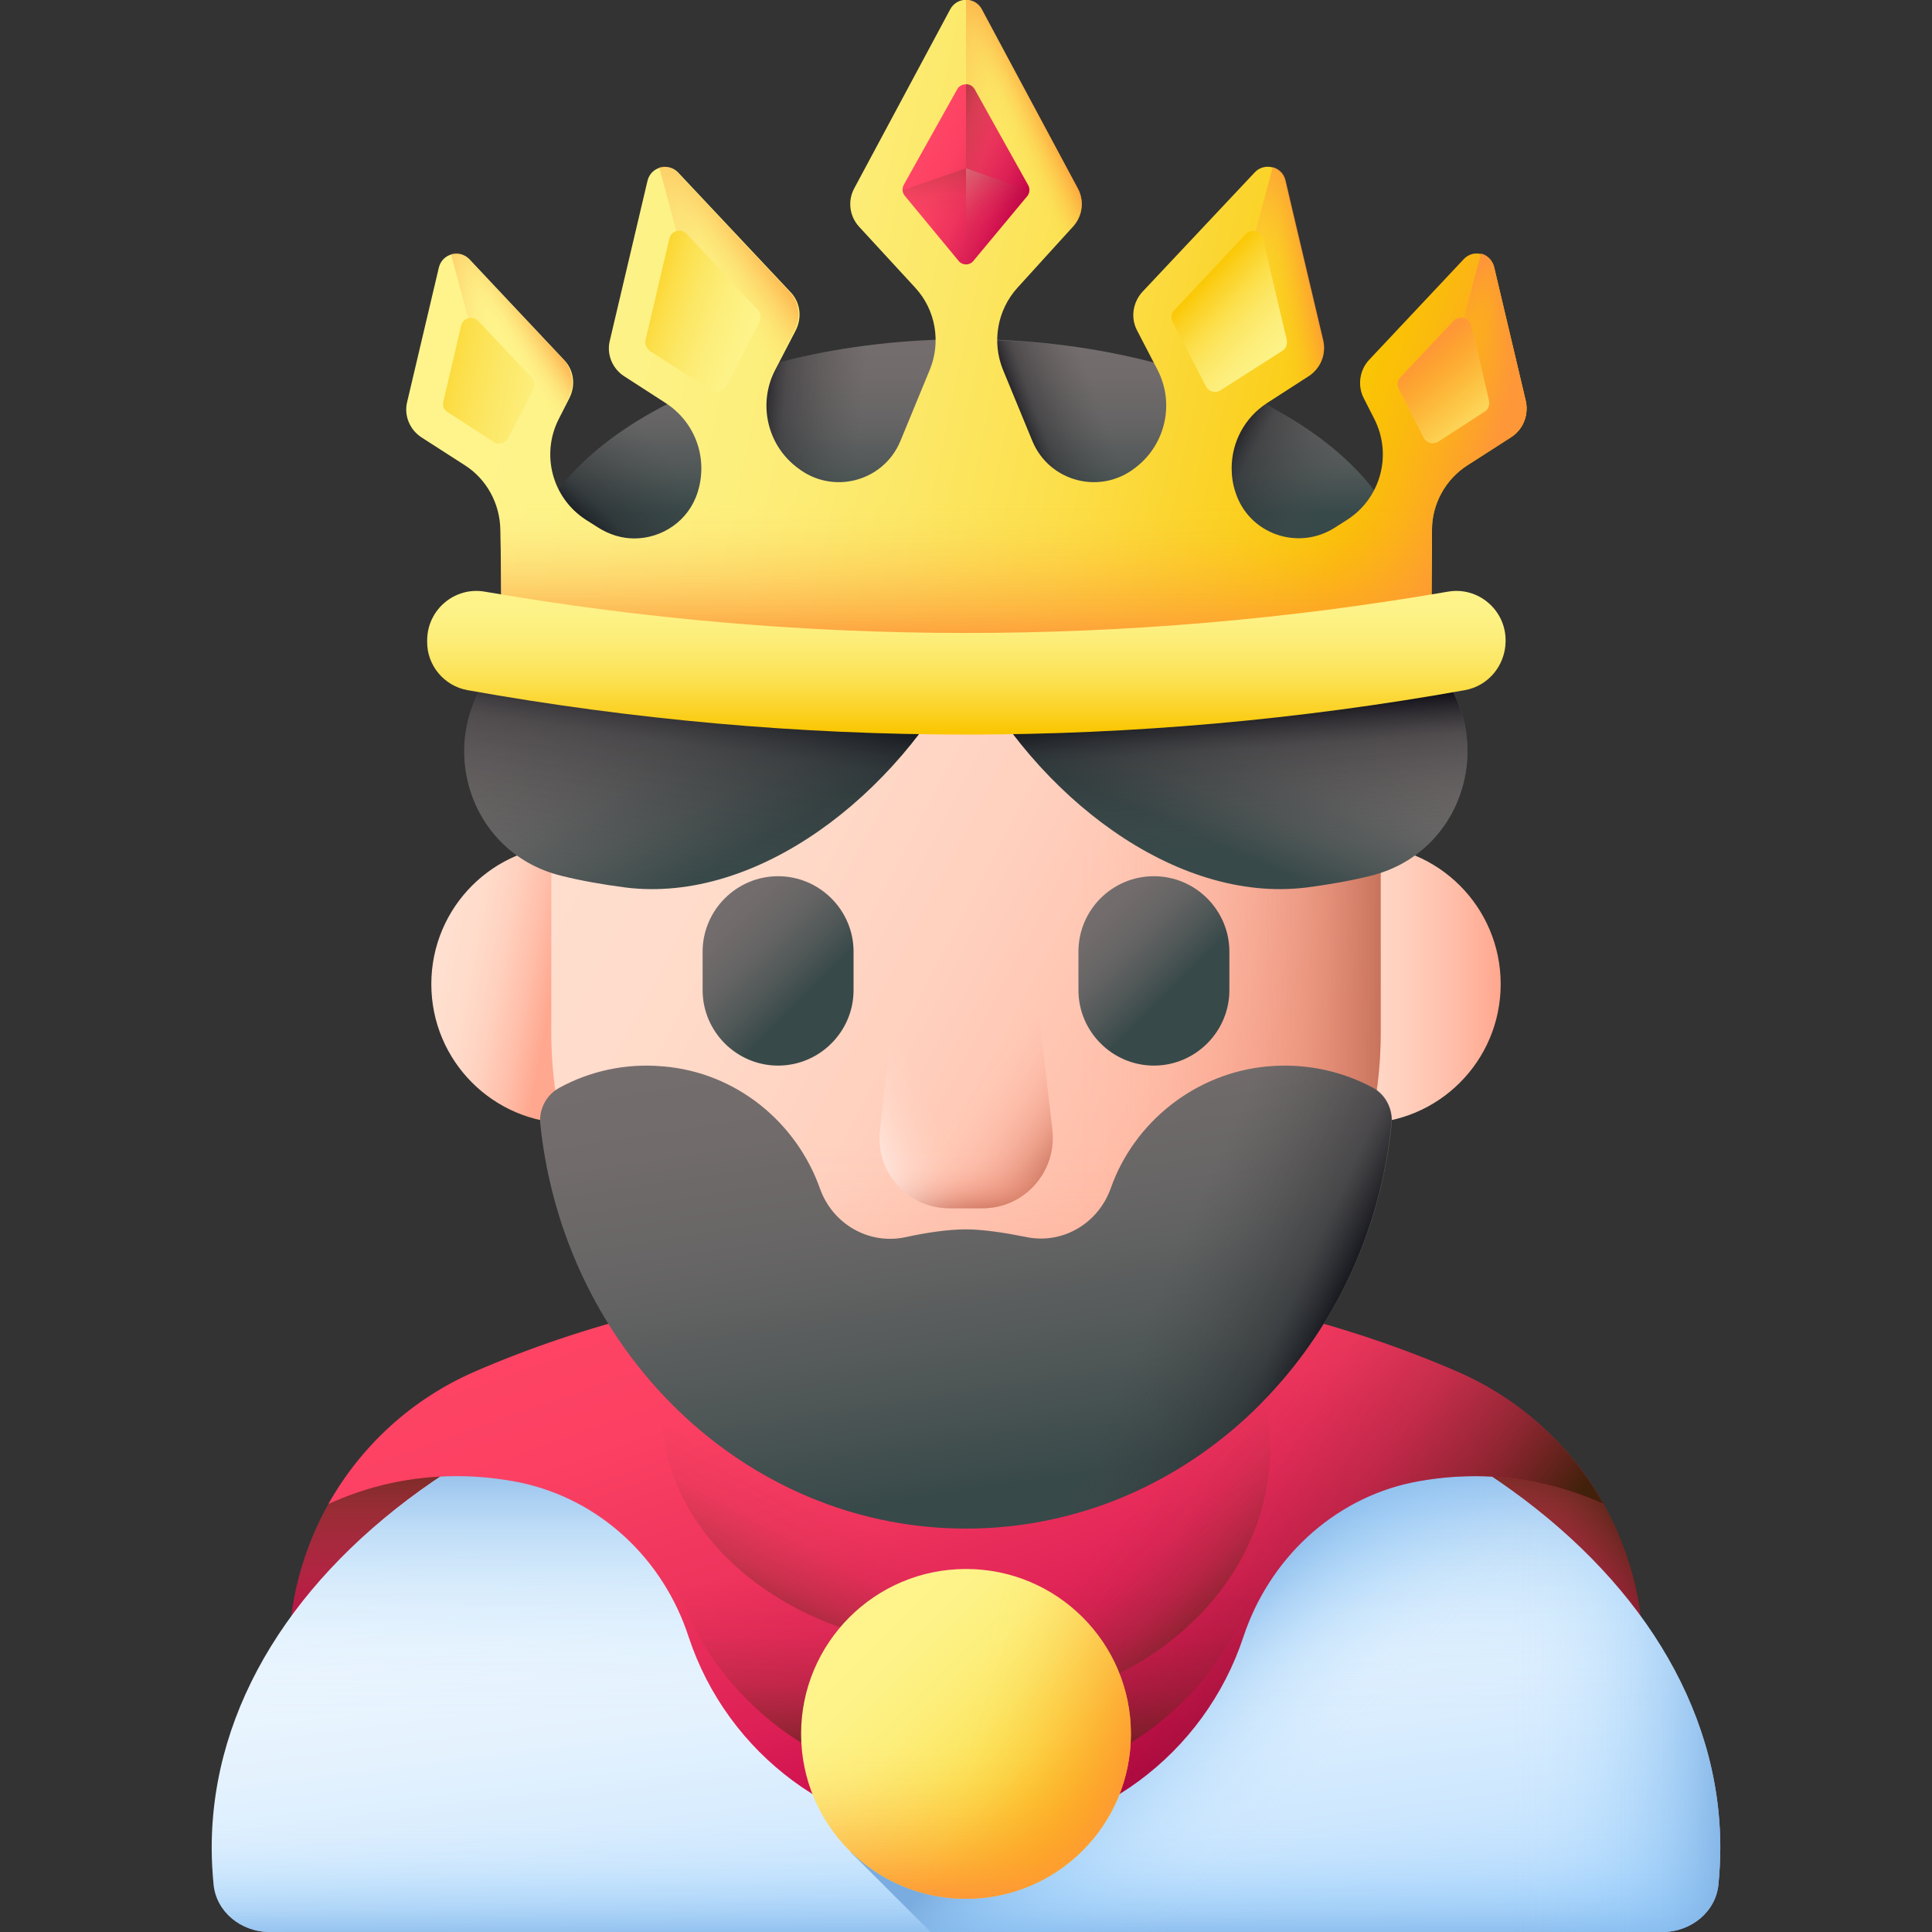 <svg width="40" height="40" viewBox="0 0 40 40" fill="none" xmlns="http://www.w3.org/2000/svg">
<rect x="0" y="0" width="40" height="40" fill="#333333" stroke="none"/>
<g clip-path="url(#clip0_1338_1738)">
<path d="M34.023 34.289V37.055H5.977V34.289C5.977 33.156 6.273 32.078 6.805 31.133L6.812 31.148L10.016 29.039H29.984L33.188 31.148L33.195 31.133C33.727 32.078 34.023 33.164 34.023 34.289Z" fill="url(#paint0_linear_1338_1738)"/>
<path d="M34.023 34.289V37.055H5.977V34.289C5.977 33.156 6.273 32.078 6.805 31.133L6.812 31.148L10.016 29.039H29.984L33.188 31.148L33.195 31.133C33.727 32.078 34.023 33.164 34.023 34.289Z" fill="url(#paint1_linear_1338_1738)"/>
<path d="M33.188 31.148L29.984 29.039H27.984V37.062H34.031V34.297C34.031 33.164 33.734 32.086 33.203 31.141L33.188 31.148Z" fill="url(#paint2_linear_1338_1738)"/>
<path d="M35.617 38.258C35.617 38.516 35.602 38.766 35.578 39.016C35.523 39.578 35.016 40 34.414 40H5.586C4.984 40 4.477 39.578 4.422 39.016C4.398 38.766 4.383 38.508 4.383 38.258C4.383 32.336 11.375 27.539 20 27.539C28.625 27.539 35.617 32.336 35.617 38.258Z" fill="url(#paint3_linear_1338_1738)"/>
<path d="M35.617 38.258C35.617 38.516 35.602 38.766 35.578 39.016C35.523 39.578 35.016 40 34.414 40H5.586C4.984 40 4.477 39.578 4.422 39.016C4.398 38.766 4.383 38.508 4.383 38.258C4.383 32.336 11.375 27.539 20 27.539C28.625 27.539 35.617 32.336 35.617 38.258Z" fill="url(#paint4_linear_1338_1738)"/>
<path d="M4.383 38.258C4.383 38.516 4.398 38.766 4.422 39.016C4.477 39.578 4.984 40 5.586 40H34.414C35.016 40 35.523 39.578 35.578 39.016C35.602 38.766 35.617 38.508 35.617 38.258C35.617 36.508 35.008 34.859 33.922 33.398H6.07C4.992 34.852 4.383 36.508 4.383 38.258Z" fill="url(#paint5_linear_1338_1738)"/>
<path d="M20 27.531C19.992 27.531 19.984 27.531 19.984 27.531V40H34.414C35.016 40 35.523 39.578 35.578 39.016C35.602 38.766 35.617 38.508 35.617 38.258C35.617 32.336 28.625 27.531 20 27.531Z" fill="url(#paint6_linear_1338_1738)"/>
<path d="M27.211 28.742L17.609 38.344L19.266 40H34.414C35.016 40 35.523 39.578 35.578 39.016C35.602 38.766 35.617 38.508 35.617 38.258C35.617 34.117 32.211 30.531 27.211 28.742Z" fill="url(#paint7_linear_1338_1738)"/>
<path d="M30.172 28.398C27.906 27.414 25.297 26.75 22.492 26.5C21.734 26.156 20.891 25.961 20 25.961C19.109 25.961 18.266 26.156 17.508 26.5C14.703 26.75 12.094 27.414 9.828 28.398C8.516 28.969 7.469 29.945 6.797 31.141C7.609 30.766 8.508 30.562 9.453 30.562C9.906 30.562 10.344 30.609 10.773 30.695C12.43 31.047 13.734 32.281 14.258 33.891C15.055 36.305 17.32 38.047 20 38.047C22.68 38.047 24.945 36.305 25.742 33.891C26.273 32.289 27.578 31.047 29.227 30.695C29.648 30.609 30.094 30.562 30.547 30.562C31.492 30.562 32.398 30.773 33.203 31.141C32.531 29.945 31.484 28.969 30.172 28.398Z" fill="url(#paint8_linear_1338_1738)"/>
<path d="M30.172 28.398C27.906 27.414 25.297 26.75 22.492 26.5C21.734 26.156 20.891 25.961 20 25.961C19.68 25.961 19.375 25.984 19.07 26.031V37.977C19.375 38.023 19.688 38.047 20 38.047C22.68 38.047 24.945 36.305 25.742 33.891C26.273 32.289 27.578 31.047 29.227 30.695C29.648 30.609 30.094 30.562 30.547 30.562C31.492 30.562 32.398 30.773 33.203 31.141C32.531 29.945 31.484 28.969 30.172 28.398Z" fill="url(#paint9_linear_1338_1738)"/>
<path d="M20 37.055C23.478 37.055 26.297 34.323 26.297 30.953C26.297 27.583 23.478 24.852 20 24.852C16.522 24.852 13.703 27.583 13.703 30.953C13.703 34.323 16.522 37.055 20 37.055Z" fill="url(#paint10_linear_1338_1738)"/>
<path d="M20 35.383C23.478 35.383 26.297 32.959 26.297 29.969C26.297 26.979 23.478 24.555 20 24.555C16.522 24.555 13.703 26.979 13.703 29.969C13.703 32.959 16.522 35.383 20 35.383Z" fill="url(#paint11_linear_1338_1738)"/>
<path d="M20 34.133C23.478 34.133 26.297 31.929 26.297 29.211C26.297 26.493 23.478 24.289 20 24.289C16.522 24.289 13.703 26.493 13.703 29.211C13.703 31.929 16.522 34.133 20 34.133Z" fill="url(#paint12_linear_1338_1738)"/>
<path d="M31.07 20.375C31.07 21.969 29.781 23.258 28.188 23.258C26.594 23.258 26.594 17.492 28.188 17.492C29.781 17.492 31.07 18.781 31.07 20.375Z" fill="url(#paint13_linear_1338_1738)"/>
<path d="M8.93 20.375C8.93 21.969 10.219 23.258 11.812 23.258C13.406 23.258 13.406 17.492 11.812 17.492C10.219 17.492 8.93 18.781 8.93 20.375Z" fill="url(#paint14_linear_1338_1738)"/>
<path d="M20 8.406C24.742 8.406 28.586 12.25 28.586 16.992V21.383C28.586 26.125 24.742 29.969 20 29.969C15.258 29.969 11.414 26.125 11.414 21.383V16.992C11.414 12.25 15.258 8.406 20 8.406Z" fill="url(#paint15_linear_1338_1738)"/>
<path d="M11.414 20.102V21.383C11.414 26.125 15.258 29.969 20 29.969C24.742 29.969 28.586 26.125 28.586 21.383V20.102H11.414Z" fill="url(#paint16_linear_1338_1738)"/>
<path d="M20 8.406C19.734 8.406 19.477 8.422 19.219 8.445V29.93C19.477 29.953 19.734 29.969 20 29.969C24.742 29.969 28.586 26.125 28.586 21.383V16.992C28.586 12.25 24.742 8.406 20 8.406Z" fill="url(#paint17_linear_1338_1738)"/>
<path d="M20.344 25.016H19.656C18.789 25.016 18.117 24.258 18.219 23.398L18.578 20.266H21.43L21.789 23.398C21.883 24.258 21.211 25.016 20.344 25.016Z" fill="url(#paint18_linear_1338_1738)"/>
<path d="M20.344 25.016H19.656C18.789 25.016 18.117 24.258 18.219 23.398L18.578 20.266H21.43L21.789 23.398C21.883 24.258 21.211 25.016 20.344 25.016Z" fill="url(#paint19_linear_1338_1738)"/>
<path d="M20.344 25.016H19.656C18.789 25.016 18.117 24.258 18.219 23.398L18.578 20.266H21.43L21.789 23.398C21.883 24.258 21.211 25.016 20.344 25.016Z" fill="url(#paint20_linear_1338_1738)"/>
<path d="M28.375 18.133C27.969 18.234 27.531 18.312 27.047 18.375C24.328 18.711 21.438 16.477 20.016 13.68H29.609C31.039 15.117 30.406 17.633 28.375 18.133Z" fill="url(#paint21_linear_1338_1738)"/>
<path d="M28.375 18.133C27.969 18.234 27.531 18.312 27.047 18.375C24.328 18.711 21.438 16.477 20.016 13.68H29.609C31.039 15.117 30.406 17.633 28.375 18.133Z" fill="url(#paint22_linear_1338_1738)"/>
<path d="M19.984 13.68C18.562 16.477 15.672 18.711 12.953 18.375C12.469 18.312 12.031 18.234 11.625 18.133C9.586 17.633 8.953 15.117 10.391 13.68H19.984Z" fill="url(#paint23_linear_1338_1738)"/>
<path d="M19.984 13.68C18.562 16.477 15.672 18.711 12.953 18.375C12.469 18.312 12.031 18.234 11.625 18.133C9.586 17.633 8.953 15.117 10.391 13.68H19.984Z" fill="url(#paint24_linear_1338_1738)"/>
<path d="M29.18 12.164C29.18 15 10.82 15 10.82 12.164C10.82 9.328 14.93 7.023 20 7.023C25.07 7.023 29.18 9.328 29.18 12.164Z" fill="url(#paint25_linear_1338_1738)"/>
<path d="M10.922 11.414C11.359 11.977 12.047 12.344 12.82 12.344C14.148 12.344 15.227 11.266 15.227 9.938C15.227 9.203 14.898 8.547 14.375 8.102C12.547 8.898 11.266 10.07 10.922 11.414Z" fill="url(#paint26_linear_1338_1738)"/>
<path d="M19.812 7.023C18.008 7.047 16.328 7.352 14.922 7.875C14.922 7.922 14.914 7.969 14.914 8.016C14.914 9.422 16.055 10.562 17.461 10.562C18.867 10.562 20.008 9.422 20.008 8.016C20.016 7.672 19.945 7.336 19.812 7.023Z" fill="url(#paint27_linear_1338_1738)"/>
<path d="M25.133 7.906C24.828 8.352 24.648 8.891 24.648 9.477C24.648 11.008 25.891 12.242 27.414 12.242C28.062 12.242 28.664 12.016 29.133 11.641C28.852 10.086 27.328 8.734 25.133 7.906Z" fill="url(#paint28_linear_1338_1738)"/>
<path d="M22.781 10.43C24.172 10.43 25.328 9.398 25.516 8.062C24 7.422 22.125 7.039 20.086 7.031C20.039 7.234 20.008 7.445 20.008 7.664C20.016 9.188 21.258 10.43 22.781 10.43Z" fill="url(#paint29_linear_1338_1738)"/>
<path d="M16.109 18.141C16.969 18.141 17.672 18.844 17.672 19.703V20.5C17.672 21.359 16.969 22.062 16.109 22.062C15.25 22.062 14.547 21.359 14.547 20.5V19.703C14.547 18.844 15.25 18.141 16.109 18.141Z" fill="url(#paint30_linear_1338_1738)"/>
<path d="M23.891 18.141C24.75 18.141 25.453 18.844 25.453 19.703V20.5C25.453 21.359 24.75 22.062 23.891 22.062C23.031 22.062 22.328 21.359 22.328 20.5V19.703C22.328 18.844 23.023 18.141 23.891 18.141Z" fill="url(#paint31_linear_1338_1738)"/>
<path d="M31.281 9.055L30.383 9.633C29.93 9.922 29.648 10.43 29.648 10.969V11.391L29.633 13.492C26.437 14.023 23.219 14.289 20.008 14.289C16.797 14.289 13.578 14.023 10.383 13.492L10.367 11.391L10.359 10.969C10.351 10.43 10.078 9.922 9.625 9.633L8.726 9.055C8.484 8.898 8.359 8.602 8.43 8.32L9.086 5.539C9.156 5.25 9.516 5.156 9.719 5.367L11.68 7.453C11.883 7.664 11.922 7.977 11.789 8.242L11.57 8.672C11.195 9.406 11.43 10.305 12.125 10.758L12.383 10.922C12.617 11.07 12.875 11.148 13.133 11.148C13.703 11.148 14.258 10.789 14.445 10.188C14.664 9.492 14.398 8.742 13.781 8.344L12.922 7.789C12.68 7.633 12.555 7.336 12.625 7.055L13.406 3.742C13.476 3.453 13.836 3.359 14.039 3.57L16.367 6.047C16.57 6.258 16.609 6.57 16.477 6.836L16.047 7.664C15.695 8.344 15.875 9.188 16.484 9.664L16.516 9.688C17.234 10.25 18.289 9.977 18.641 9.133L19.25 7.656C19.484 7.086 19.375 6.422 18.953 5.961L17.781 4.688C17.586 4.469 17.547 4.156 17.687 3.898L19.672 0.195C19.812 -0.07 20.187 -0.07 20.328 0.195L22.312 3.898C22.453 4.156 22.414 4.469 22.219 4.688L21.062 5.961C20.648 6.422 20.531 7.078 20.766 7.656L21.375 9.133C21.727 9.977 22.781 10.25 23.5 9.688L23.531 9.664C24.133 9.188 24.32 8.352 23.969 7.664L23.539 6.836C23.406 6.578 23.453 6.266 23.648 6.047L25.977 3.57C26.18 3.352 26.547 3.453 26.609 3.742L27.391 7.055C27.461 7.336 27.336 7.633 27.094 7.789L26.234 8.344C25.766 8.648 25.5 9.156 25.5 9.695C25.5 9.859 25.523 10.023 25.578 10.188C25.852 11.055 26.875 11.414 27.641 10.922L27.898 10.758C28.594 10.305 28.828 9.406 28.453 8.672L28.234 8.242C28.102 7.984 28.148 7.664 28.344 7.453L30.305 5.367C30.508 5.148 30.867 5.25 30.937 5.539L31.594 8.32C31.648 8.602 31.531 8.898 31.281 9.055Z" fill="url(#paint32_linear_1338_1738)"/>
<path d="M31.281 9.055L30.383 9.633C29.93 9.922 29.648 10.43 29.648 10.969V11.391L29.633 13.492C26.437 14.023 23.219 14.289 20.008 14.289C16.797 14.289 13.578 14.023 10.383 13.492L10.367 11.391L10.359 10.969C10.351 10.43 10.078 9.922 9.625 9.633L8.726 9.055C8.484 8.898 8.359 8.602 8.43 8.32L9.086 5.539C9.156 5.25 9.516 5.156 9.719 5.367L11.68 7.453C11.883 7.664 11.922 7.977 11.789 8.242L11.57 8.672C11.195 9.406 11.43 10.305 12.125 10.758L12.383 10.922C12.617 11.07 12.875 11.148 13.133 11.148C13.703 11.148 14.258 10.789 14.445 10.188C14.664 9.492 14.398 8.742 13.781 8.344L12.922 7.789C12.68 7.633 12.555 7.336 12.625 7.055L13.406 3.742C13.476 3.453 13.836 3.359 14.039 3.57L16.367 6.047C16.57 6.258 16.609 6.57 16.477 6.836L16.047 7.664C15.695 8.344 15.875 9.188 16.484 9.664L16.516 9.688C17.234 10.25 18.289 9.977 18.641 9.133L19.25 7.656C19.484 7.086 19.375 6.422 18.953 5.961L17.781 4.688C17.586 4.469 17.547 4.156 17.687 3.898L19.672 0.195C19.812 -0.07 20.187 -0.07 20.328 0.195L22.312 3.898C22.453 4.156 22.414 4.469 22.219 4.688L21.062 5.961C20.648 6.422 20.531 7.078 20.766 7.656L21.375 9.133C21.727 9.977 22.781 10.25 23.5 9.688L23.531 9.664C24.133 9.188 24.32 8.352 23.969 7.664L23.539 6.836C23.406 6.578 23.453 6.266 23.648 6.047L25.977 3.57C26.18 3.352 26.547 3.453 26.609 3.742L27.391 7.055C27.461 7.336 27.336 7.633 27.094 7.789L26.234 8.344C25.766 8.648 25.5 9.156 25.5 9.695C25.5 9.859 25.523 10.023 25.578 10.188C25.852 11.055 26.875 11.414 27.641 10.922L27.898 10.758C28.594 10.305 28.828 9.406 28.453 8.672L28.234 8.242C28.102 7.984 28.148 7.664 28.344 7.453L30.305 5.367C30.508 5.148 30.867 5.25 30.937 5.539L31.594 8.32C31.648 8.602 31.531 8.898 31.281 9.055Z" fill="url(#paint33_linear_1338_1738)"/>
<path d="M13.133 11.133C12.875 11.133 12.609 11.062 12.367 10.914L12.109 10.75C11.414 10.305 11.18 9.398 11.555 8.664L11.773 8.234C11.906 7.977 11.859 7.656 11.664 7.445L9.703 5.359C9.602 5.25 9.461 5.219 9.336 5.258L10.914 11.141H13.133V11.133Z" fill="url(#paint34_linear_1338_1738)"/>
<path d="M13.133 11.133C12.875 11.133 12.609 11.062 12.367 10.914L12.109 10.75C11.414 10.305 11.18 9.398 11.555 8.664L11.773 8.234C11.906 7.977 11.859 7.656 11.664 7.445L9.703 5.359C9.602 5.25 9.461 5.219 9.336 5.258L10.914 11.141H13.133V11.133Z" fill="url(#paint35_linear_1338_1738)"/>
<path d="M31.281 9.055L30.383 9.633C29.93 9.922 29.648 10.43 29.648 10.969L29.641 11.391L29.625 13.492C26.43 14.023 23.211 14.289 20 14.289V0C20.125 0 20.258 0.062 20.328 0.195L22.312 3.898C22.453 4.156 22.414 4.469 22.219 4.688L21.062 5.961C20.648 6.422 20.531 7.078 20.766 7.656L21.375 9.133C21.727 9.977 22.781 10.25 23.5 9.688L23.531 9.664C24.133 9.188 24.32 8.352 23.969 7.664L23.539 6.836C23.406 6.578 23.453 6.266 23.648 6.047L25.977 3.57C26.18 3.352 26.547 3.453 26.609 3.742L27.391 7.055C27.461 7.336 27.336 7.633 27.094 7.789L26.234 8.344C25.766 8.648 25.5 9.156 25.5 9.695C25.5 9.859 25.523 10.023 25.578 10.188C25.852 11.055 26.875 11.414 27.641 10.922L27.898 10.758C28.594 10.305 28.828 9.406 28.453 8.672L28.234 8.242C28.102 7.984 28.148 7.664 28.344 7.453L30.305 5.367C30.508 5.148 30.867 5.25 30.938 5.539L31.594 8.32C31.648 8.602 31.531 8.898 31.281 9.055Z" fill="url(#paint36_linear_1338_1738)"/>
<path d="M31.281 9.055L30.383 9.633C29.93 9.922 29.648 10.43 29.648 10.969V11.391L29.633 13.492C29.227 13.562 28.812 13.625 28.406 13.68L28.992 11.492L30.664 5.25C30.789 5.281 30.898 5.383 30.93 5.523L31.586 8.305C31.648 8.602 31.531 8.898 31.281 9.055Z" fill="url(#paint37_linear_1338_1738)"/>
<path d="M31.281 9.055L30.383 9.633C29.93 9.922 29.648 10.43 29.648 10.969V11.391L29.633 13.492C29.227 13.562 28.812 13.625 28.406 13.68L28.992 11.492L30.664 5.25C30.789 5.281 30.898 5.383 30.93 5.523L31.586 8.305C31.648 8.602 31.531 8.898 31.281 9.055Z" fill="url(#paint38_linear_1338_1738)"/>
<path d="M16.5 9.68C16.711 9.844 16.945 9.937 17.18 9.969H15.391L13.648 3.461C13.773 3.43 13.914 3.461 14.016 3.562L16.344 6.039C16.547 6.25 16.586 6.562 16.453 6.828L16.023 7.656C15.672 8.336 15.852 9.18 16.461 9.656L16.5 9.68Z" fill="url(#paint39_linear_1338_1738)"/>
<path d="M16.5 9.68C16.711 9.844 16.945 9.937 17.18 9.969H15.391L13.648 3.461C13.773 3.43 13.914 3.461 14.016 3.562L16.344 6.039C16.547 6.25 16.586 6.562 16.453 6.828L16.023 7.656C15.672 8.336 15.852 9.18 16.461 9.656L16.5 9.68Z" fill="url(#paint40_linear_1338_1738)"/>
<path d="M27.094 7.781L26.234 8.336C25.688 8.688 25.414 9.336 25.523 9.969H24.609L26.352 3.461C26.477 3.492 26.586 3.594 26.617 3.734L27.398 7.047C27.461 7.328 27.344 7.625 27.094 7.781Z" fill="url(#paint41_linear_1338_1738)"/>
<path d="M27.094 7.781L26.234 8.336C25.688 8.688 25.414 9.336 25.523 9.969H24.609L26.352 3.461C26.477 3.492 26.586 3.594 26.617 3.734L27.398 7.047C27.461 7.328 27.344 7.625 27.094 7.781Z" fill="url(#paint42_linear_1338_1738)"/>
<path d="M20.844 7.828L20.773 7.648C20.539 7.078 20.648 6.414 21.07 5.953L22.219 4.688C22.414 4.469 22.453 4.156 22.312 3.898L20.328 0.195C20.258 0.062 20.133 0 20 0V7.828H20.844Z" fill="url(#paint43_linear_1338_1738)"/>
<path d="M20.844 7.828L20.773 7.648C20.539 7.078 20.648 6.414 21.07 5.953L22.219 4.688C22.414 4.469 22.453 4.156 22.312 3.898L20.328 0.195C20.258 0.062 20.133 0 20 0V7.828H20.844Z" fill="url(#paint44_linear_1338_1738)"/>
<path d="M30.328 14.289C23.476 15.515 16.531 15.515 9.68 14.289C9.195 14.203 8.836 13.773 8.844 13.281C8.844 13.273 8.844 13.265 8.844 13.258C8.844 12.625 9.414 12.14 10.039 12.25C16.656 13.39 23.359 13.39 29.976 12.25C30.601 12.14 31.172 12.625 31.172 13.258V13.281C31.164 13.781 30.812 14.203 30.328 14.289Z" fill="url(#paint45_linear_1338_1738)"/>
<path d="M24.273 6.656L24.969 8C25.023 8.11 25.164 8.149 25.273 8.078L26.547 7.266C26.625 7.219 26.656 7.125 26.641 7.039L26.148 4.945C26.109 4.781 25.906 4.727 25.789 4.852L24.313 6.422C24.25 6.477 24.234 6.578 24.273 6.656Z" fill="url(#paint46_linear_1338_1738)"/>
<path d="M30.094 6.641L28.992 7.812C28.93 7.875 28.914 7.977 28.961 8.055L29.477 9.062C29.531 9.172 29.672 9.211 29.781 9.141L30.735 8.523C30.813 8.477 30.844 8.383 30.828 8.297L30.461 6.727C30.414 6.578 30.211 6.523 30.094 6.641Z" fill="url(#paint47_linear_1338_1738)"/>
<path d="M30.094 6.641L28.992 7.812C28.93 7.875 28.914 7.977 28.961 8.055L29.477 9.062C29.531 9.172 29.672 9.211 29.781 9.141L30.735 8.523C30.813 8.477 30.844 8.383 30.828 8.297L30.461 6.727C30.414 6.578 30.211 6.523 30.094 6.641Z" fill="url(#paint48_linear_1338_1738)"/>
<path d="M13.453 7.266L14.726 8.086C14.828 8.156 14.969 8.117 15.031 8.008L15.726 6.664C15.766 6.586 15.75 6.485 15.695 6.422L14.219 4.844C14.101 4.719 13.898 4.774 13.859 4.938L13.367 7.031C13.344 7.125 13.383 7.211 13.453 7.266Z" fill="url(#paint49_linear_1338_1738)"/>
<path d="M9.266 8.531L10.219 9.149C10.32 9.219 10.461 9.18 10.524 9.07L11.039 8.063C11.078 7.985 11.062 7.883 11.008 7.82L9.906 6.649C9.789 6.524 9.586 6.578 9.547 6.742L9.18 8.313C9.156 8.399 9.188 8.485 9.266 8.531Z" fill="url(#paint50_linear_1338_1738)"/>
<path d="M19.82 1.844L18.711 3.828C18.672 3.898 18.68 3.992 18.734 4.055L19.844 5.398C19.922 5.5 20.078 5.5 20.156 5.398L21.266 4.063C21.32 4 21.328 3.906 21.289 3.836L20.18 1.852C20.102 1.711 19.898 1.711 19.82 1.844Z" fill="url(#paint51_linear_1338_1738)"/>
<path d="M20.18 1.844C20.141 1.773 20.07 1.742 20 1.742V5.477C20.055 5.477 20.117 5.453 20.156 5.406L21.266 4.062C21.32 4 21.328 3.906 21.289 3.836L20.18 1.844Z" fill="url(#paint52_linear_1338_1738)"/>
<path d="M20.156 5.398L21.266 4.062C21.297 4.031 21.312 3.984 21.312 3.945L20 3.484L18.688 3.938C18.688 3.977 18.703 4.023 18.734 4.055L19.844 5.398C19.922 5.5 20.078 5.5 20.156 5.398Z" fill="url(#paint53_linear_1338_1738)"/>
<path d="M21.289 4.031C21.297 4.023 21.297 4.016 21.305 4.008C21.312 3.984 21.312 3.969 21.32 3.945L20 3.484V5.477H20.008C20.062 5.477 20.117 5.453 20.156 5.406L21.266 4.062C21.273 4.047 21.281 4.039 21.289 4.031Z" fill="url(#paint54_linear_1338_1738)"/>
<path d="M26.25 22.078C24.742 22.211 23.477 23.242 23 24.594C22.742 25.328 22 25.773 21.235 25.609C20.805 25.523 20.36 25.453 19.992 25.453C19.617 25.453 19.164 25.523 18.735 25.617C17.977 25.773 17.235 25.336 16.977 24.609C16.492 23.242 15.25 22.203 13.727 22.078C12.945 22.008 12.203 22.18 11.578 22.523C11.305 22.672 11.149 22.977 11.188 23.289C11.453 25.797 12.649 28.008 14.391 29.523C15.922 30.852 17.875 31.648 20 31.648C22.125 31.648 24.078 30.852 25.61 29.523C25.844 29.32 26.063 29.109 26.273 28.883C27.656 27.414 28.586 25.461 28.813 23.281C28.844 22.969 28.695 22.664 28.422 22.516C27.789 22.18 27.039 22.008 26.25 22.078Z" fill="url(#paint55_linear_1338_1738)"/>
<path d="M28.422 22.523C27.789 22.18 27.039 22.008 26.25 22.078C24.742 22.211 23.477 23.242 23 24.594C22.742 25.328 22 25.773 21.234 25.609C20.805 25.523 20.359 25.453 19.992 25.453C19.617 25.453 19.164 25.523 18.734 25.617C18.633 25.64 18.531 25.648 18.43 25.648V31.508C18.938 31.602 19.461 31.656 19.992 31.656C22.117 31.656 24.07 30.859 25.602 29.531C25.836 29.328 26.055 29.117 26.266 28.89C27.648 27.422 28.578 25.469 28.805 23.289C28.844 22.984 28.695 22.68 28.422 22.523Z" fill="url(#paint56_linear_1338_1738)"/>
<path d="M20 39.312C21.886 39.312 23.414 37.784 23.414 35.898C23.414 34.013 21.886 32.484 20 32.484C18.114 32.484 16.586 34.013 16.586 35.898C16.586 37.784 18.114 39.312 20 39.312Z" fill="url(#paint57_linear_1338_1738)"/>
<path d="M16.586 35.898C16.586 37.789 18.117 39.312 20 39.312C21.891 39.312 23.414 37.781 23.414 35.898C23.414 35.648 23.383 35.398 23.336 35.164H16.664C16.609 35.398 16.586 35.648 16.586 35.898Z" fill="url(#paint58_linear_1338_1738)"/>
<path d="M20 32.484C19.727 32.484 19.461 32.516 19.203 32.578V39.219C19.461 39.281 19.727 39.312 20 39.312C21.891 39.312 23.414 37.781 23.414 35.898C23.414 34.016 21.891 32.484 20 32.484Z" fill="url(#paint59_linear_1338_1738)"/>
</g>
<defs>
<linearGradient id="paint0_linear_1338_1738" x1="20" y1="27.92" x2="20" y2="34.331" gradientUnits="userSpaceOnUse">
<stop stop-color="#FF4565"/>
<stop offset="0.238" stop-color="#FB4063"/>
<stop offset="0.484" stop-color="#EF345D"/>
<stop offset="0.734" stop-color="#DC1F55"/>
<stop offset="0.986" stop-color="#C10248"/>
<stop offset="1" stop-color="#C00148"/>
</linearGradient>
<linearGradient id="paint1_linear_1338_1738" x1="20" y1="36.942" x2="20" y2="29.227" gradientUnits="userSpaceOnUse">
<stop stop-color="#6D3326" stop-opacity="0"/>
<stop offset="0.241" stop-color="#6A3124" stop-opacity="0.063"/>
<stop offset="0.492" stop-color="#622E1F" stop-opacity="0.252"/>
<stop offset="0.746" stop-color="#542816" stop-opacity="0.565"/>
<stop offset="1" stop-color="#42210B"/>
</linearGradient>
<linearGradient id="paint2_linear_1338_1738" x1="31.604" y1="32.714" x2="33.906" y2="31.451" gradientUnits="userSpaceOnUse">
<stop stop-color="#6D3326" stop-opacity="0"/>
<stop offset="0.241" stop-color="#6A3124" stop-opacity="0.063"/>
<stop offset="0.492" stop-color="#622E1F" stop-opacity="0.252"/>
<stop offset="0.746" stop-color="#542816" stop-opacity="0.565"/>
<stop offset="1" stop-color="#42210B"/>
</linearGradient>
<linearGradient id="paint3_linear_1338_1738" x1="18.75" y1="28.324" x2="20.45" y2="41.821" gradientUnits="userSpaceOnUse">
<stop stop-color="#F5FBFF"/>
<stop offset="0.241" stop-color="#F0F8FE"/>
<stop offset="0.492" stop-color="#E4F2FE"/>
<stop offset="0.746" stop-color="#CFE8FE"/>
<stop offset="1" stop-color="#B3DAFE"/>
</linearGradient>
<linearGradient id="paint4_linear_1338_1738" x1="20" y1="35.569" x2="20" y2="29.776" gradientUnits="userSpaceOnUse">
<stop stop-color="#8AC9FE" stop-opacity="0"/>
<stop offset="0.129" stop-color="#89C8FD" stop-opacity="0.019"/>
<stop offset="0.263" stop-color="#88C6FB" stop-opacity="0.075"/>
<stop offset="0.399" stop-color="#87C4F8" stop-opacity="0.168"/>
<stop offset="0.536" stop-color="#85C0F4" stop-opacity="0.298"/>
<stop offset="0.675" stop-color="#83BBEF" stop-opacity="0.466"/>
<stop offset="0.815" stop-color="#7FB5E9" stop-opacity="0.672"/>
<stop offset="0.953" stop-color="#7CAEE1" stop-opacity="0.911"/>
<stop offset="1" stop-color="#7BACDF"/>
</linearGradient>
<linearGradient id="paint5_linear_1338_1738" x1="20" y1="37.796" x2="20" y2="40.423" gradientUnits="userSpaceOnUse">
<stop stop-color="#8AC9FE" stop-opacity="0"/>
<stop offset="0.129" stop-color="#89C8FD" stop-opacity="0.019"/>
<stop offset="0.263" stop-color="#88C6FB" stop-opacity="0.075"/>
<stop offset="0.399" stop-color="#87C4F8" stop-opacity="0.168"/>
<stop offset="0.536" stop-color="#85C0F4" stop-opacity="0.298"/>
<stop offset="0.675" stop-color="#83BBEF" stop-opacity="0.466"/>
<stop offset="0.815" stop-color="#7FB5E9" stop-opacity="0.672"/>
<stop offset="0.953" stop-color="#7CAEE1" stop-opacity="0.911"/>
<stop offset="1" stop-color="#7BACDF"/>
</linearGradient>
<linearGradient id="paint6_linear_1338_1738" x1="31.322" y1="33.767" x2="36.019" y2="33.767" gradientUnits="userSpaceOnUse">
<stop stop-color="#8AC9FE" stop-opacity="0"/>
<stop offset="0.129" stop-color="#89C8FD" stop-opacity="0.019"/>
<stop offset="0.263" stop-color="#88C6FB" stop-opacity="0.075"/>
<stop offset="0.399" stop-color="#87C4F8" stop-opacity="0.168"/>
<stop offset="0.536" stop-color="#85C0F4" stop-opacity="0.298"/>
<stop offset="0.675" stop-color="#83BBEF" stop-opacity="0.466"/>
<stop offset="0.815" stop-color="#7FB5E9" stop-opacity="0.672"/>
<stop offset="0.953" stop-color="#7CAEE1" stop-opacity="0.911"/>
<stop offset="1" stop-color="#7BACDF"/>
</linearGradient>
<linearGradient id="paint7_linear_1338_1738" x1="27.048" y1="37.009" x2="23.905" y2="34.045" gradientUnits="userSpaceOnUse">
<stop stop-color="#8AC9FE" stop-opacity="0"/>
<stop offset="0.129" stop-color="#89C8FD" stop-opacity="0.019"/>
<stop offset="0.263" stop-color="#88C6FB" stop-opacity="0.075"/>
<stop offset="0.399" stop-color="#87C4F8" stop-opacity="0.168"/>
<stop offset="0.536" stop-color="#85C0F4" stop-opacity="0.298"/>
<stop offset="0.675" stop-color="#83BBEF" stop-opacity="0.466"/>
<stop offset="0.815" stop-color="#7FB5E9" stop-opacity="0.672"/>
<stop offset="0.953" stop-color="#7CAEE1" stop-opacity="0.911"/>
<stop offset="1" stop-color="#7BACDF"/>
</linearGradient>
<linearGradient id="paint8_linear_1338_1738" x1="17.713" y1="24.651" x2="22.224" y2="37.461" gradientUnits="userSpaceOnUse">
<stop stop-color="#FF4565"/>
<stop offset="0.238" stop-color="#FB4063"/>
<stop offset="0.484" stop-color="#EF345D"/>
<stop offset="0.734" stop-color="#DC1F55"/>
<stop offset="0.986" stop-color="#C10248"/>
<stop offset="1" stop-color="#C00148"/>
</linearGradient>
<linearGradient id="paint9_linear_1338_1738" x1="22.982" y1="31.987" x2="29.071" y2="36.182" gradientUnits="userSpaceOnUse">
<stop stop-color="#6D3326" stop-opacity="0"/>
<stop offset="0.241" stop-color="#6A3124" stop-opacity="0.063"/>
<stop offset="0.492" stop-color="#622E1F" stop-opacity="0.252"/>
<stop offset="0.746" stop-color="#542816" stop-opacity="0.565"/>
<stop offset="1" stop-color="#42210B"/>
</linearGradient>
<linearGradient id="paint10_linear_1338_1738" x1="20" y1="32.784" x2="20" y2="37.107" gradientUnits="userSpaceOnUse">
<stop stop-color="#6D3326" stop-opacity="0"/>
<stop offset="0.241" stop-color="#6A3124" stop-opacity="0.063"/>
<stop offset="0.492" stop-color="#622E1F" stop-opacity="0.252"/>
<stop offset="0.746" stop-color="#542816" stop-opacity="0.565"/>
<stop offset="1" stop-color="#42210B"/>
</linearGradient>
<linearGradient id="paint11_linear_1338_1738" x1="22.364" y1="32.398" x2="25.015" y2="35.123" gradientUnits="userSpaceOnUse">
<stop stop-color="#6D3326" stop-opacity="0"/>
<stop offset="0.241" stop-color="#6A3124" stop-opacity="0.063"/>
<stop offset="0.492" stop-color="#622E1F" stop-opacity="0.252"/>
<stop offset="0.746" stop-color="#542816" stop-opacity="0.565"/>
<stop offset="1" stop-color="#42210B"/>
</linearGradient>
<linearGradient id="paint12_linear_1338_1738" x1="18.539" y1="31.95" x2="16.794" y2="35.217" gradientUnits="userSpaceOnUse">
<stop stop-color="#6D3326" stop-opacity="0"/>
<stop offset="0.241" stop-color="#6A3124" stop-opacity="0.063"/>
<stop offset="0.492" stop-color="#622E1F" stop-opacity="0.252"/>
<stop offset="0.746" stop-color="#542816" stop-opacity="0.565"/>
<stop offset="1" stop-color="#42210B"/>
</linearGradient>
<linearGradient id="paint13_linear_1338_1738" x1="26.991" y1="20.374" x2="31.071" y2="20.374" gradientUnits="userSpaceOnUse">
<stop stop-color="#FFDFCF"/>
<stop offset="0.245" stop-color="#FFDBCA"/>
<stop offset="0.499" stop-color="#FFD0BE"/>
<stop offset="0.757" stop-color="#FFBEA9"/>
<stop offset="1" stop-color="#FFA78F"/>
</linearGradient>
<linearGradient id="paint14_linear_1338_1738" x1="9.204" y1="19.902" x2="11.495" y2="20.334" gradientUnits="userSpaceOnUse">
<stop stop-color="#FFDFCF"/>
<stop offset="0.245" stop-color="#FFDBCA"/>
<stop offset="0.499" stop-color="#FFD0BE"/>
<stop offset="0.757" stop-color="#FFBEA9"/>
<stop offset="1" stop-color="#FFA78F"/>
</linearGradient>
<linearGradient id="paint15_linear_1338_1738" x1="11.941" y1="14.93" x2="28.17" y2="23.503" gradientUnits="userSpaceOnUse">
<stop stop-color="#FFDFCF"/>
<stop offset="0.245" stop-color="#FFDBCA"/>
<stop offset="0.499" stop-color="#FFD0BE"/>
<stop offset="0.757" stop-color="#FFBEA9"/>
<stop offset="1" stop-color="#FFA78F"/>
</linearGradient>
<linearGradient id="paint16_linear_1338_1738" x1="20" y1="23.704" x2="20" y2="30.015" gradientUnits="userSpaceOnUse">
<stop stop-color="#F89580" stop-opacity="0"/>
<stop offset="0.138" stop-color="#F6947F" stop-opacity="0.021"/>
<stop offset="0.28" stop-color="#F3917C" stop-opacity="0.084"/>
<stop offset="0.425" stop-color="#EE8E78" stop-opacity="0.19"/>
<stop offset="0.572" stop-color="#E68873" stop-opacity="0.337"/>
<stop offset="0.72" stop-color="#DD826B" stop-opacity="0.528"/>
<stop offset="0.866" stop-color="#D17963" stop-opacity="0.757"/>
<stop offset="1" stop-color="#C5715A"/>
</linearGradient>
<linearGradient id="paint17_linear_1338_1738" x1="22.348" y1="19.188" x2="28.671" y2="19.188" gradientUnits="userSpaceOnUse">
<stop stop-color="#F89580" stop-opacity="0"/>
<stop offset="0.138" stop-color="#F6947F" stop-opacity="0.021"/>
<stop offset="0.28" stop-color="#F3917C" stop-opacity="0.084"/>
<stop offset="0.425" stop-color="#EE8E78" stop-opacity="0.19"/>
<stop offset="0.572" stop-color="#E68873" stop-opacity="0.337"/>
<stop offset="0.72" stop-color="#DD826B" stop-opacity="0.528"/>
<stop offset="0.866" stop-color="#D17963" stop-opacity="0.757"/>
<stop offset="1" stop-color="#C5715A"/>
</linearGradient>
<linearGradient id="paint18_linear_1338_1738" x1="20.119" y1="22.505" x2="22.114" y2="23.906" gradientUnits="userSpaceOnUse">
<stop stop-color="#F89580" stop-opacity="0"/>
<stop offset="0.138" stop-color="#F6947F" stop-opacity="0.021"/>
<stop offset="0.28" stop-color="#F3917C" stop-opacity="0.084"/>
<stop offset="0.425" stop-color="#EE8E78" stop-opacity="0.19"/>
<stop offset="0.572" stop-color="#E68873" stop-opacity="0.337"/>
<stop offset="0.72" stop-color="#DD826B" stop-opacity="0.528"/>
<stop offset="0.866" stop-color="#D17963" stop-opacity="0.757"/>
<stop offset="1" stop-color="#C5715A"/>
</linearGradient>
<linearGradient id="paint19_linear_1338_1738" x1="20" y1="23.95" x2="20" y2="25.139" gradientUnits="userSpaceOnUse">
<stop stop-color="#F89580" stop-opacity="0"/>
<stop offset="0.138" stop-color="#F6947F" stop-opacity="0.021"/>
<stop offset="0.28" stop-color="#F3917C" stop-opacity="0.084"/>
<stop offset="0.425" stop-color="#EE8E78" stop-opacity="0.19"/>
<stop offset="0.572" stop-color="#E68873" stop-opacity="0.337"/>
<stop offset="0.72" stop-color="#DD826B" stop-opacity="0.528"/>
<stop offset="0.866" stop-color="#D17963" stop-opacity="0.757"/>
<stop offset="1" stop-color="#C5715A"/>
</linearGradient>
<linearGradient id="paint20_linear_1338_1738" x1="19.311" y1="22.781" x2="17.28" y2="23.716" gradientUnits="userSpaceOnUse">
<stop stop-color="white" stop-opacity="0"/>
<stop offset="0.12" stop-color="white" stop-opacity="0.016"/>
<stop offset="0.245" stop-color="white" stop-opacity="0.065"/>
<stop offset="0.372" stop-color="white" stop-opacity="0.147"/>
<stop offset="0.501" stop-color="white" stop-opacity="0.261"/>
<stop offset="0.63" stop-color="white" stop-opacity="0.408"/>
<stop offset="0.761" stop-color="white" stop-opacity="0.588"/>
<stop offset="0.89" stop-color="white" stop-opacity="0.797"/>
<stop offset="1" stop-color="white"/>
</linearGradient>
<linearGradient id="paint21_linear_1338_1738" x1="25.837" y1="13.445" x2="24.25" y2="17.081" gradientUnits="userSpaceOnUse">
<stop stop-color="#766E6E"/>
<stop offset="0.249" stop-color="#716B6B"/>
<stop offset="0.508" stop-color="#656464"/>
<stop offset="0.769" stop-color="#505757"/>
<stop offset="1" stop-color="#384949"/>
</linearGradient>
<linearGradient id="paint22_linear_1338_1738" x1="25.418" y1="17.667" x2="25.195" y2="14.492" gradientUnits="userSpaceOnUse">
<stop stop-color="#464646" stop-opacity="0"/>
<stop offset="0.673" stop-color="#252529" stop-opacity="0.463"/>
<stop offset="1" stop-color="#000009"/>
</linearGradient>
<linearGradient id="paint23_linear_1338_1738" x1="13.409" y1="12.551" x2="16.092" y2="17.24" gradientUnits="userSpaceOnUse">
<stop stop-color="#766E6E"/>
<stop offset="0.249" stop-color="#716B6B"/>
<stop offset="0.508" stop-color="#656464"/>
<stop offset="0.769" stop-color="#505757"/>
<stop offset="1" stop-color="#384949"/>
</linearGradient>
<linearGradient id="paint24_linear_1338_1738" x1="14.252" y1="18.355" x2="14.864" y2="14.067" gradientUnits="userSpaceOnUse">
<stop stop-color="#464646" stop-opacity="0"/>
<stop offset="0.673" stop-color="#252529" stop-opacity="0.463"/>
<stop offset="1" stop-color="#000009"/>
</linearGradient>
<linearGradient id="paint25_linear_1338_1738" x1="20" y1="6.868" x2="20" y2="10.625" gradientUnits="userSpaceOnUse">
<stop stop-color="#766E6E"/>
<stop offset="0.249" stop-color="#716B6B"/>
<stop offset="0.508" stop-color="#656464"/>
<stop offset="0.769" stop-color="#505757"/>
<stop offset="1" stop-color="#384949"/>
</linearGradient>
<linearGradient id="paint26_linear_1338_1738" x1="14.168" y1="9.72" x2="12.302" y2="11.613" gradientUnits="userSpaceOnUse">
<stop stop-color="#464646" stop-opacity="0"/>
<stop offset="0.673" stop-color="#252529" stop-opacity="0.463"/>
<stop offset="1" stop-color="#000009"/>
</linearGradient>
<linearGradient id="paint27_linear_1338_1738" x1="17.819" y1="8.721" x2="15.424" y2="8.47" gradientUnits="userSpaceOnUse">
<stop stop-color="#464646" stop-opacity="0"/>
<stop offset="0.673" stop-color="#252529" stop-opacity="0.463"/>
<stop offset="1" stop-color="#000009"/>
</linearGradient>
<linearGradient id="paint28_linear_1338_1738" x1="27.218" y1="10.73" x2="24.906" y2="9.449" gradientUnits="userSpaceOnUse">
<stop stop-color="#464646" stop-opacity="0"/>
<stop offset="0.673" stop-color="#252529" stop-opacity="0.463"/>
<stop offset="1" stop-color="#000009"/>
</linearGradient>
<linearGradient id="paint29_linear_1338_1738" x1="22.755" y1="8.346" x2="20.945" y2="8.987" gradientUnits="userSpaceOnUse">
<stop stop-color="#464646" stop-opacity="0"/>
<stop offset="0.673" stop-color="#252529" stop-opacity="0.463"/>
<stop offset="1" stop-color="#000009"/>
</linearGradient>
<linearGradient id="paint30_linear_1338_1738" x1="14.675" y1="18.666" x2="16.665" y2="20.655" gradientUnits="userSpaceOnUse">
<stop stop-color="#766E6E"/>
<stop offset="0.249" stop-color="#716B6B"/>
<stop offset="0.508" stop-color="#656464"/>
<stop offset="0.769" stop-color="#505757"/>
<stop offset="1" stop-color="#384949"/>
</linearGradient>
<linearGradient id="paint31_linear_1338_1738" x1="22.423" y1="18.639" x2="24.279" y2="20.494" gradientUnits="userSpaceOnUse">
<stop stop-color="#766E6E"/>
<stop offset="0.249" stop-color="#716B6B"/>
<stop offset="0.508" stop-color="#656464"/>
<stop offset="0.769" stop-color="#505757"/>
<stop offset="1" stop-color="#384949"/>
</linearGradient>
<linearGradient id="paint32_linear_1338_1738" x1="10.358" y1="5.723" x2="28.229" y2="9.493" gradientUnits="userSpaceOnUse">
<stop stop-color="#FEF48B"/>
<stop offset="0.165" stop-color="#FDF286"/>
<stop offset="0.335" stop-color="#FDEE7A"/>
<stop offset="0.509" stop-color="#FCE765"/>
<stop offset="0.684" stop-color="#FCDE48"/>
<stop offset="0.859" stop-color="#FBD123"/>
<stop offset="1" stop-color="#FAC600"/>
</linearGradient>
<linearGradient id="paint33_linear_1338_1738" x1="20" y1="10.387" x2="20" y2="13.383" gradientUnits="userSpaceOnUse">
<stop stop-color="#FE9738" stop-opacity="0"/>
<stop offset="0.121" stop-color="#FE9738" stop-opacity="0.016"/>
<stop offset="0.246" stop-color="#FE9738" stop-opacity="0.065"/>
<stop offset="0.373" stop-color="#FE9738" stop-opacity="0.147"/>
<stop offset="0.502" stop-color="#FE9738" stop-opacity="0.262"/>
<stop offset="0.632" stop-color="#FE9738" stop-opacity="0.41"/>
<stop offset="0.762" stop-color="#FE9738" stop-opacity="0.59"/>
<stop offset="0.892" stop-color="#FE9738" stop-opacity="0.8"/>
<stop offset="1" stop-color="#FE9738"/>
</linearGradient>
<linearGradient id="paint34_linear_1338_1738" x1="10.159" y1="8.192" x2="8.362" y2="8.035" gradientUnits="userSpaceOnUse">
<stop stop-color="#FE9738" stop-opacity="0"/>
<stop offset="0.121" stop-color="#FE9738" stop-opacity="0.016"/>
<stop offset="0.246" stop-color="#FE9738" stop-opacity="0.065"/>
<stop offset="0.373" stop-color="#FE9738" stop-opacity="0.147"/>
<stop offset="0.502" stop-color="#FE9738" stop-opacity="0.262"/>
<stop offset="0.632" stop-color="#FE9738" stop-opacity="0.41"/>
<stop offset="0.762" stop-color="#FE9738" stop-opacity="0.59"/>
<stop offset="0.892" stop-color="#FE9738" stop-opacity="0.8"/>
<stop offset="1" stop-color="#FE9738"/>
</linearGradient>
<linearGradient id="paint35_linear_1338_1738" x1="11.178" y1="8.239" x2="12.069" y2="7.663" gradientUnits="userSpaceOnUse">
<stop stop-color="#FE9738" stop-opacity="0"/>
<stop offset="0.121" stop-color="#FE9738" stop-opacity="0.016"/>
<stop offset="0.246" stop-color="#FE9738" stop-opacity="0.065"/>
<stop offset="0.373" stop-color="#FE9738" stop-opacity="0.147"/>
<stop offset="0.502" stop-color="#FE9738" stop-opacity="0.262"/>
<stop offset="0.632" stop-color="#FE9738" stop-opacity="0.41"/>
<stop offset="0.762" stop-color="#FE9738" stop-opacity="0.59"/>
<stop offset="0.892" stop-color="#FE9738" stop-opacity="0.8"/>
<stop offset="1" stop-color="#FE9738"/>
</linearGradient>
<linearGradient id="paint36_linear_1338_1738" x1="26.916" y1="9.293" x2="30.592" y2="10.439" gradientUnits="userSpaceOnUse">
<stop stop-color="#FE9738" stop-opacity="0"/>
<stop offset="0.121" stop-color="#FE9738" stop-opacity="0.016"/>
<stop offset="0.246" stop-color="#FE9738" stop-opacity="0.065"/>
<stop offset="0.373" stop-color="#FE9738" stop-opacity="0.147"/>
<stop offset="0.502" stop-color="#FE9738" stop-opacity="0.262"/>
<stop offset="0.632" stop-color="#FE9738" stop-opacity="0.41"/>
<stop offset="0.762" stop-color="#FE9738" stop-opacity="0.59"/>
<stop offset="0.892" stop-color="#FE9738" stop-opacity="0.8"/>
<stop offset="1" stop-color="#FE9738"/>
</linearGradient>
<linearGradient id="paint37_linear_1338_1738" x1="29.073" y1="9.065" x2="28.261" y2="8.386" gradientUnits="userSpaceOnUse">
<stop stop-color="#FE9738" stop-opacity="0"/>
<stop offset="0.121" stop-color="#FE9738" stop-opacity="0.016"/>
<stop offset="0.246" stop-color="#FE9738" stop-opacity="0.065"/>
<stop offset="0.373" stop-color="#FE9738" stop-opacity="0.147"/>
<stop offset="0.502" stop-color="#FE9738" stop-opacity="0.262"/>
<stop offset="0.632" stop-color="#FE9738" stop-opacity="0.41"/>
<stop offset="0.762" stop-color="#FE9738" stop-opacity="0.59"/>
<stop offset="0.892" stop-color="#FE9738" stop-opacity="0.8"/>
<stop offset="1" stop-color="#FE9738"/>
</linearGradient>
<linearGradient id="paint38_linear_1338_1738" x1="31.129" y1="9.19" x2="31.706" y2="9.082" gradientUnits="userSpaceOnUse">
<stop stop-color="#FE9738" stop-opacity="0"/>
<stop offset="0.121" stop-color="#FE9738" stop-opacity="0.016"/>
<stop offset="0.246" stop-color="#FE9738" stop-opacity="0.065"/>
<stop offset="0.373" stop-color="#FE9738" stop-opacity="0.147"/>
<stop offset="0.502" stop-color="#FE9738" stop-opacity="0.262"/>
<stop offset="0.632" stop-color="#FE9738" stop-opacity="0.41"/>
<stop offset="0.762" stop-color="#FE9738" stop-opacity="0.59"/>
<stop offset="0.892" stop-color="#FE9738" stop-opacity="0.8"/>
<stop offset="1" stop-color="#FE9738"/>
</linearGradient>
<linearGradient id="paint39_linear_1338_1738" x1="14.946" y1="6.745" x2="11.968" y2="6.442" gradientUnits="userSpaceOnUse">
<stop stop-color="#FE9738" stop-opacity="0"/>
<stop offset="0.121" stop-color="#FE9738" stop-opacity="0.016"/>
<stop offset="0.246" stop-color="#FE9738" stop-opacity="0.065"/>
<stop offset="0.373" stop-color="#FE9738" stop-opacity="0.147"/>
<stop offset="0.502" stop-color="#FE9738" stop-opacity="0.262"/>
<stop offset="0.632" stop-color="#FE9738" stop-opacity="0.41"/>
<stop offset="0.762" stop-color="#FE9738" stop-opacity="0.59"/>
<stop offset="0.892" stop-color="#FE9738" stop-opacity="0.8"/>
<stop offset="1" stop-color="#FE9738"/>
</linearGradient>
<linearGradient id="paint40_linear_1338_1738" x1="15.365" y1="6.752" x2="16.656" y2="5.844" gradientUnits="userSpaceOnUse">
<stop stop-color="#FE9738" stop-opacity="0"/>
<stop offset="0.121" stop-color="#FE9738" stop-opacity="0.016"/>
<stop offset="0.246" stop-color="#FE9738" stop-opacity="0.065"/>
<stop offset="0.373" stop-color="#FE9738" stop-opacity="0.147"/>
<stop offset="0.502" stop-color="#FE9738" stop-opacity="0.262"/>
<stop offset="0.632" stop-color="#FE9738" stop-opacity="0.41"/>
<stop offset="0.762" stop-color="#FE9738" stop-opacity="0.59"/>
<stop offset="0.892" stop-color="#FE9738" stop-opacity="0.8"/>
<stop offset="1" stop-color="#FE9738"/>
</linearGradient>
<linearGradient id="paint41_linear_1338_1738" x1="25.513" y1="6.722" x2="23.919" y2="5.338" gradientUnits="userSpaceOnUse">
<stop stop-color="#FE9738" stop-opacity="0"/>
<stop offset="0.121" stop-color="#FE9738" stop-opacity="0.016"/>
<stop offset="0.246" stop-color="#FE9738" stop-opacity="0.065"/>
<stop offset="0.373" stop-color="#FE9738" stop-opacity="0.147"/>
<stop offset="0.502" stop-color="#FE9738" stop-opacity="0.262"/>
<stop offset="0.632" stop-color="#FE9738" stop-opacity="0.41"/>
<stop offset="0.762" stop-color="#FE9738" stop-opacity="0.59"/>
<stop offset="0.892" stop-color="#FE9738" stop-opacity="0.8"/>
<stop offset="1" stop-color="#FE9738"/>
</linearGradient>
<linearGradient id="paint42_linear_1338_1738" x1="26.394" y1="6.626" x2="27.389" y2="6.434" gradientUnits="userSpaceOnUse">
<stop stop-color="#FE9738" stop-opacity="0"/>
<stop offset="0.121" stop-color="#FE9738" stop-opacity="0.016"/>
<stop offset="0.246" stop-color="#FE9738" stop-opacity="0.065"/>
<stop offset="0.373" stop-color="#FE9738" stop-opacity="0.147"/>
<stop offset="0.502" stop-color="#FE9738" stop-opacity="0.262"/>
<stop offset="0.632" stop-color="#FE9738" stop-opacity="0.41"/>
<stop offset="0.762" stop-color="#FE9738" stop-opacity="0.59"/>
<stop offset="0.892" stop-color="#FE9738" stop-opacity="0.8"/>
<stop offset="1" stop-color="#FE9738"/>
</linearGradient>
<linearGradient id="paint43_linear_1338_1738" x1="20.308" y1="4.015" x2="17.981" y2="3.154" gradientUnits="userSpaceOnUse">
<stop stop-color="#FE9738" stop-opacity="0"/>
<stop offset="0.121" stop-color="#FE9738" stop-opacity="0.016"/>
<stop offset="0.246" stop-color="#FE9738" stop-opacity="0.065"/>
<stop offset="0.373" stop-color="#FE9738" stop-opacity="0.147"/>
<stop offset="0.502" stop-color="#FE9738" stop-opacity="0.262"/>
<stop offset="0.632" stop-color="#FE9738" stop-opacity="0.41"/>
<stop offset="0.762" stop-color="#FE9738" stop-opacity="0.59"/>
<stop offset="0.892" stop-color="#FE9738" stop-opacity="0.8"/>
<stop offset="1" stop-color="#FE9738"/>
</linearGradient>
<linearGradient id="paint44_linear_1338_1738" x1="21.229" y1="3.542" x2="22.101" y2="3.141" gradientUnits="userSpaceOnUse">
<stop stop-color="#FE9738" stop-opacity="0"/>
<stop offset="0.121" stop-color="#FE9738" stop-opacity="0.016"/>
<stop offset="0.246" stop-color="#FE9738" stop-opacity="0.065"/>
<stop offset="0.373" stop-color="#FE9738" stop-opacity="0.147"/>
<stop offset="0.502" stop-color="#FE9738" stop-opacity="0.262"/>
<stop offset="0.632" stop-color="#FE9738" stop-opacity="0.41"/>
<stop offset="0.762" stop-color="#FE9738" stop-opacity="0.59"/>
<stop offset="0.892" stop-color="#FE9738" stop-opacity="0.8"/>
<stop offset="1" stop-color="#FE9738"/>
</linearGradient>
<linearGradient id="paint45_linear_1338_1738" x1="20" y1="12.21" x2="20" y2="15.159" gradientUnits="userSpaceOnUse">
<stop stop-color="#FEF48B"/>
<stop offset="0.165" stop-color="#FDF286"/>
<stop offset="0.335" stop-color="#FDEE7A"/>
<stop offset="0.509" stop-color="#FCE765"/>
<stop offset="0.684" stop-color="#FCDE48"/>
<stop offset="0.859" stop-color="#FBD123"/>
<stop offset="1" stop-color="#FAC600"/>
</linearGradient>
<linearGradient id="paint46_linear_1338_1738" x1="26.731" y1="7.56" x2="24.846" y2="5.791" gradientUnits="userSpaceOnUse">
<stop stop-color="#FEF48B"/>
<stop offset="0.165" stop-color="#FDF286"/>
<stop offset="0.335" stop-color="#FDEE7A"/>
<stop offset="0.509" stop-color="#FCE765"/>
<stop offset="0.684" stop-color="#FCDE48"/>
<stop offset="0.859" stop-color="#FBD123"/>
<stop offset="1" stop-color="#FAC600"/>
</linearGradient>
<linearGradient id="paint47_linear_1338_1738" x1="31.847" y1="10.114" x2="29.427" y2="7.252" gradientUnits="userSpaceOnUse">
<stop stop-color="#FEF48B"/>
<stop offset="0.165" stop-color="#FDF286"/>
<stop offset="0.335" stop-color="#FDEE7A"/>
<stop offset="0.509" stop-color="#FCE765"/>
<stop offset="0.684" stop-color="#FCDE48"/>
<stop offset="0.859" stop-color="#FBD123"/>
<stop offset="1" stop-color="#FAC600"/>
</linearGradient>
<linearGradient id="paint48_linear_1338_1738" x1="31.482" y1="9.718" x2="29.457" y2="7.275" gradientUnits="userSpaceOnUse">
<stop stop-color="#FE9738" stop-opacity="0"/>
<stop offset="0.121" stop-color="#FE9738" stop-opacity="0.016"/>
<stop offset="0.246" stop-color="#FE9738" stop-opacity="0.065"/>
<stop offset="0.373" stop-color="#FE9738" stop-opacity="0.147"/>
<stop offset="0.502" stop-color="#FE9738" stop-opacity="0.262"/>
<stop offset="0.632" stop-color="#FE9738" stop-opacity="0.41"/>
<stop offset="0.762" stop-color="#FE9738" stop-opacity="0.59"/>
<stop offset="0.892" stop-color="#FE9738" stop-opacity="0.8"/>
<stop offset="1" stop-color="#FE9738"/>
</linearGradient>
<linearGradient id="paint49_linear_1338_1738" x1="15.845" y1="6.923" x2="12.843" y2="5.899" gradientUnits="userSpaceOnUse">
<stop stop-color="#FEF48B"/>
<stop offset="0.165" stop-color="#FDF286"/>
<stop offset="0.335" stop-color="#FDEE7A"/>
<stop offset="0.509" stop-color="#FCE765"/>
<stop offset="0.684" stop-color="#FCDE48"/>
<stop offset="0.859" stop-color="#FBD123"/>
<stop offset="1" stop-color="#FAC600"/>
</linearGradient>
<linearGradient id="paint50_linear_1338_1738" x1="12.482" y1="8.347" x2="8.108" y2="7.51" gradientUnits="userSpaceOnUse">
<stop stop-color="#FEF48B"/>
<stop offset="0.165" stop-color="#FDF286"/>
<stop offset="0.335" stop-color="#FDEE7A"/>
<stop offset="0.509" stop-color="#FCE765"/>
<stop offset="0.684" stop-color="#FCDE48"/>
<stop offset="0.859" stop-color="#FBD123"/>
<stop offset="1" stop-color="#FAC600"/>
</linearGradient>
<linearGradient id="paint51_linear_1338_1738" x1="19.156" y1="3.194" x2="21.285" y2="4.241" gradientUnits="userSpaceOnUse">
<stop stop-color="#FF4565"/>
<stop offset="0.238" stop-color="#FB4063"/>
<stop offset="0.484" stop-color="#EF345D"/>
<stop offset="0.734" stop-color="#DC1F55"/>
<stop offset="0.986" stop-color="#C10248"/>
<stop offset="1" stop-color="#C00148"/>
</linearGradient>
<linearGradient id="paint52_linear_1338_1738" x1="20.673" y1="3.834" x2="18.707" y2="3.16" gradientUnits="userSpaceOnUse">
<stop stop-color="#6D3326" stop-opacity="0"/>
<stop offset="0.241" stop-color="#6A3124" stop-opacity="0.063"/>
<stop offset="0.492" stop-color="#622E1F" stop-opacity="0.252"/>
<stop offset="0.746" stop-color="#542816" stop-opacity="0.565"/>
<stop offset="1" stop-color="#42210B"/>
</linearGradient>
<linearGradient id="paint53_linear_1338_1738" x1="20.054" y1="4.533" x2="19.856" y2="2.357" gradientUnits="userSpaceOnUse">
<stop stop-color="#6D3326" stop-opacity="0"/>
<stop offset="0.241" stop-color="#6A3124" stop-opacity="0.063"/>
<stop offset="0.492" stop-color="#622E1F" stop-opacity="0.252"/>
<stop offset="0.746" stop-color="#542816" stop-opacity="0.565"/>
<stop offset="1" stop-color="#42210B"/>
</linearGradient>
<linearGradient id="paint54_linear_1338_1738" x1="20.516" y1="4.525" x2="19.434" y2="3.12" gradientUnits="userSpaceOnUse">
<stop stop-color="#FDB4BA" stop-opacity="0"/>
<stop offset="0.121" stop-color="#FDB3B9" stop-opacity="0.016"/>
<stop offset="0.246" stop-color="#FDB2B8" stop-opacity="0.065"/>
<stop offset="0.373" stop-color="#FDB0B6" stop-opacity="0.147"/>
<stop offset="0.502" stop-color="#FDACB3" stop-opacity="0.262"/>
<stop offset="0.632" stop-color="#FDA8AF" stop-opacity="0.41"/>
<stop offset="0.762" stop-color="#FDA4AA" stop-opacity="0.59"/>
<stop offset="0.892" stop-color="#FD9EA5" stop-opacity="0.8"/>
<stop offset="1" stop-color="#FE99A0"/>
</linearGradient>
<linearGradient id="paint55_linear_1338_1738" x1="19.554" y1="20.339" x2="21.151" y2="30.735" gradientUnits="userSpaceOnUse">
<stop stop-color="#766E6E"/>
<stop offset="0.249" stop-color="#716B6B"/>
<stop offset="0.508" stop-color="#656464"/>
<stop offset="0.769" stop-color="#505757"/>
<stop offset="1" stop-color="#384949"/>
</linearGradient>
<linearGradient id="paint56_linear_1338_1738" x1="23.758" y1="27.16" x2="27.322" y2="28.775" gradientUnits="userSpaceOnUse">
<stop stop-color="#464646" stop-opacity="0"/>
<stop offset="0.673" stop-color="#252529" stop-opacity="0.463"/>
<stop offset="1" stop-color="#000009"/>
</linearGradient>
<linearGradient id="paint57_linear_1338_1738" x1="17.947" y1="33.846" x2="22.191" y2="38.09" gradientUnits="userSpaceOnUse">
<stop stop-color="#FEF48B"/>
<stop offset="0.165" stop-color="#FDF286"/>
<stop offset="0.335" stop-color="#FDEE7A"/>
<stop offset="0.509" stop-color="#FCE765"/>
<stop offset="0.684" stop-color="#FCDE48"/>
<stop offset="0.859" stop-color="#FBD123"/>
<stop offset="1" stop-color="#FAC600"/>
</linearGradient>
<linearGradient id="paint58_linear_1338_1738" x1="20" y1="36.022" x2="20" y2="39.37" gradientUnits="userSpaceOnUse">
<stop stop-color="#FE9738" stop-opacity="0"/>
<stop offset="0.121" stop-color="#FE9738" stop-opacity="0.016"/>
<stop offset="0.246" stop-color="#FE9738" stop-opacity="0.065"/>
<stop offset="0.373" stop-color="#FE9738" stop-opacity="0.147"/>
<stop offset="0.502" stop-color="#FE9738" stop-opacity="0.262"/>
<stop offset="0.632" stop-color="#FE9738" stop-opacity="0.41"/>
<stop offset="0.762" stop-color="#FE9738" stop-opacity="0.59"/>
<stop offset="0.892" stop-color="#FE9738" stop-opacity="0.8"/>
<stop offset="1" stop-color="#FE9738"/>
</linearGradient>
<linearGradient id="paint59_linear_1338_1738" x1="19.785" y1="35.82" x2="23.465" y2="37.047" gradientUnits="userSpaceOnUse">
<stop stop-color="#FE9738" stop-opacity="0"/>
<stop offset="0.121" stop-color="#FE9738" stop-opacity="0.016"/>
<stop offset="0.246" stop-color="#FE9738" stop-opacity="0.065"/>
<stop offset="0.373" stop-color="#FE9738" stop-opacity="0.147"/>
<stop offset="0.502" stop-color="#FE9738" stop-opacity="0.262"/>
<stop offset="0.632" stop-color="#FE9738" stop-opacity="0.41"/>
<stop offset="0.762" stop-color="#FE9738" stop-opacity="0.59"/>
<stop offset="0.892" stop-color="#FE9738" stop-opacity="0.8"/>
<stop offset="1" stop-color="#FE9738"/>
</linearGradient>
<clipPath id="clip0_1338_1738">
<rect width="40" height="40" fill="white"/>
</clipPath>
</defs>
</svg>
